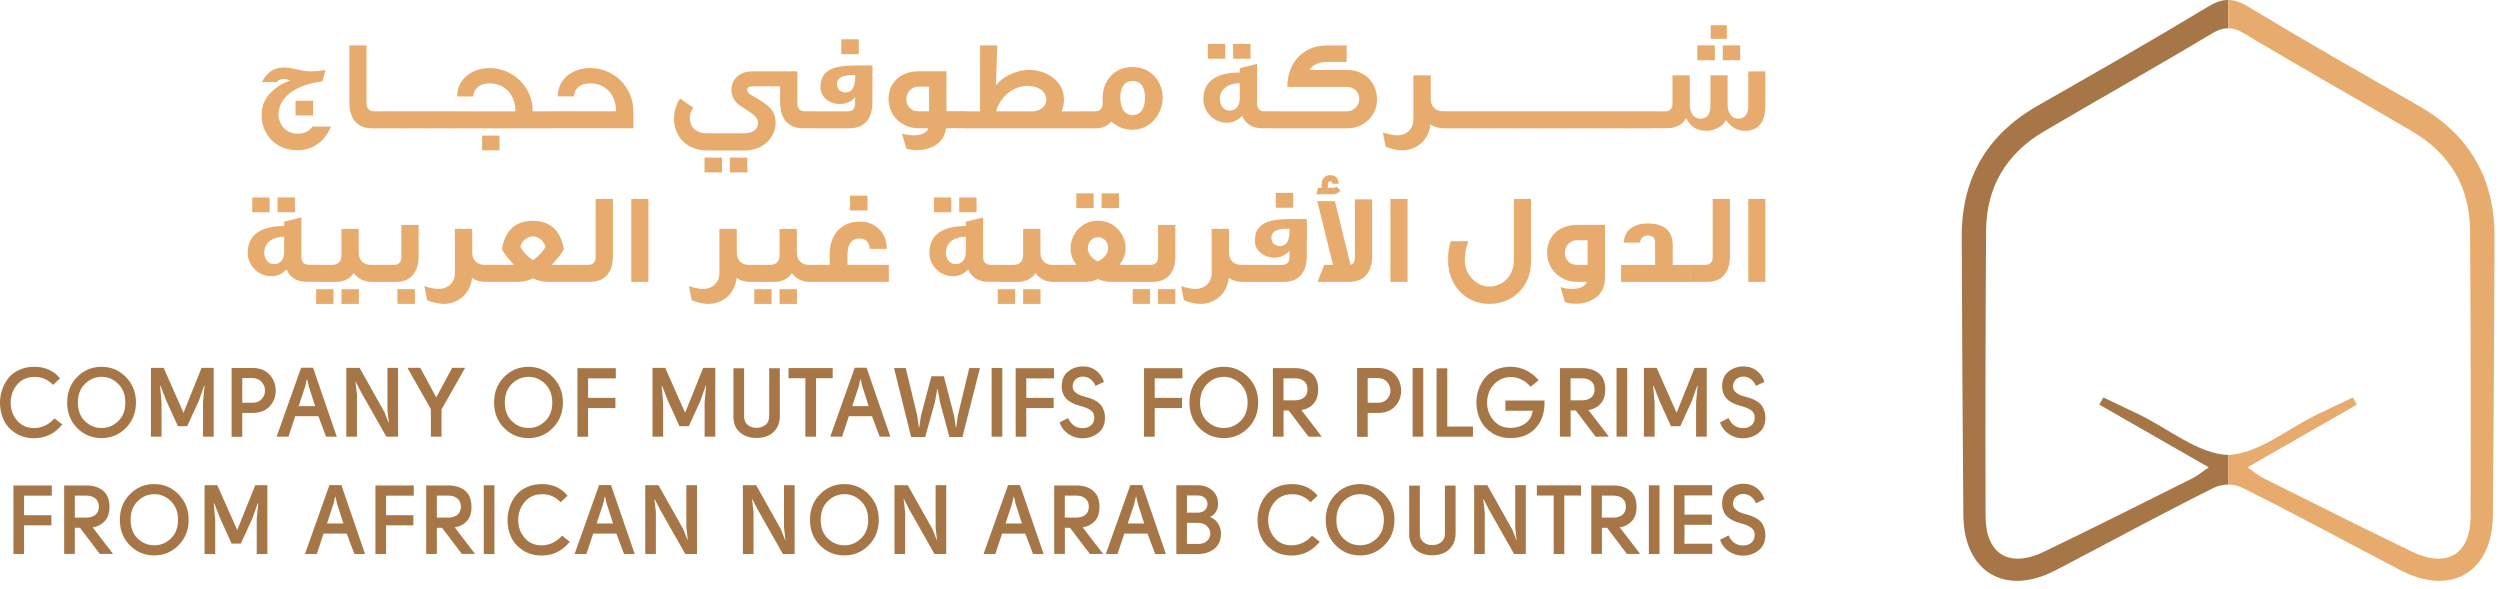 <svg width="208" height="49" viewBox="0 0 208 49" fill="none" xmlns="http://www.w3.org/2000/svg">
<path d="M24.136 6.714C23.891 6.552 23.295 6.459 23.027 6.829H21.785C22.677 5.137 24.039 5.636 25.166 5.872C25.771 5.988 26.538 5.928 27.078 5.821L26.824 6.769C26.824 6.769 23.402 7.07 23.185 9.346C23.088 10.197 23.674 11.121 24.769 11.121C25.203 11.121 25.674 10.992 26.002 10.534H27.531C27.125 11.612 26.118 12.504 24.746 12.504C22.843 12.504 21.61 11.024 21.78 9.244C21.905 7.764 23.462 6.89 24.131 6.709M24.589 9.605H26.044V8.379H24.589V9.605Z" fill="#E7AC6D"/>
<path d="M30.982 10.678C29.194 10.678 29.069 9.147 29.069 8.536V3.777H30.497V8.624C30.497 9.04 30.732 9.262 31.102 9.262H32.016V10.678H30.986H30.982Z" fill="#E7AC6D"/>
<path d="M33.855 9.262H31.919V10.678H33.855V9.262Z" fill="#E7AC6D"/>
<path d="M35.693 9.262H33.758V10.678H35.693V9.262Z" fill="#E7AC6D"/>
<path d="M37.531 9.262H35.596V10.678H37.531V9.262Z" fill="#E7AC6D"/>
<path d="M38.03 8.027C38.062 6.385 39.467 5.664 40.742 5.664C42.677 5.664 44.326 7.227 44.326 9.262H45.887V10.678H37.434V9.262H42.88C42.889 7.944 42.072 6.94 40.742 6.94C40.03 6.94 39.444 7.236 39.379 8.027H38.03ZM41.559 12.509H40.113V11.283H41.559V12.509Z" fill="#E7AC6D"/>
<path d="M46.4 8.023C46.432 6.385 47.836 5.659 49.111 5.659C51.046 5.659 52.695 7.227 52.695 9.258V10.673H45.846V9.258H51.25C51.259 7.939 50.441 6.936 49.111 6.936C48.4 6.936 47.813 7.236 47.748 8.023H46.4Z" fill="#E7AC6D"/>
<path d="M62.52 7.186C62.114 7.186 61.966 7.588 62.488 7.898C63.541 8.527 64.538 8.962 64.529 10.197C64.52 11.741 63.157 12.518 62.021 12.518H58.876C56.197 12.518 55.453 9.887 56.58 8.194L57.684 8.962C57.153 9.609 57.25 11.089 58.802 11.089H61.929C62.502 11.089 63.088 10.844 63.065 10.197C63.042 9.674 62.543 9.429 61.545 8.767C60.377 7.99 60.663 5.937 62.589 5.937H66.344V8.619C66.344 9.036 66.58 9.258 66.95 9.258H67.864V10.673H66.834C65.047 10.673 64.908 9.137 64.908 8.531V7.181H62.525L62.52 7.186ZM60.072 13.115H58.617V14.341H60.072V13.115ZM62.178 13.115H60.723V14.341H62.178V13.115Z" fill="#E7AC6D"/>
<path d="M71.144 8.087C70.816 8.481 70.377 8.652 69.827 8.652C69.093 8.652 68.234 8.129 68.261 7.195C68.326 5.289 70.261 5.447 72.589 5.447L72.58 8.536C72.58 9.142 72.441 10.678 70.654 10.678H67.804V9.262H70.538C70.912 9.262 71.144 9.04 71.144 8.624V8.092V8.087ZM69.633 7.01C69.633 7.403 69.929 7.69 70.335 7.69C71.12 7.69 71.153 6.816 71.153 6.251C70.654 6.242 69.633 6.228 69.633 7.005M71.453 4.503H69.998V3.268H71.453V4.503Z" fill="#E7AC6D"/>
<path d="M75.047 11.112C75.291 11.186 75.633 11.26 75.971 11.26C76.192 11.26 76.982 11.27 77.236 10.673H76.437C75.014 10.673 73.929 9.609 73.929 8.245C73.929 6.88 74.908 5.932 76.437 5.932H78.747V9.253H80.299V10.668H78.714C78.52 12.107 77.181 12.523 76.16 12.491C75.906 12.481 75.606 12.426 75.416 12.375L75.042 11.108L75.047 11.112ZM77.301 7.213H76.395C75.767 7.213 75.407 7.754 75.407 8.245C75.407 8.777 75.767 9.258 76.395 9.258H77.301V7.213Z" fill="#E7AC6D"/>
<path d="M88.317 9.271H89.984V10.678H80.201V9.262H81.541V3.777H82.977L82.857 7.098C83.666 6.117 84.941 5.807 85.61 5.807C86.931 5.807 88.525 6.64 88.525 8.3C88.525 8.661 88.442 8.98 88.322 9.271H88.312H88.317ZM85.947 9.262C86.52 9.262 87.051 8.846 87.051 8.323C87.051 7.44 86.146 7.186 85.703 7.153C84.086 7.038 83.074 8.388 82.885 9.262H85.947Z" fill="#E7AC6D"/>
<path d="M89.934 10.678V9.262H91.135C91.518 9.262 91.74 9.017 91.74 8.601V8.111C91.74 6.885 92.58 5.576 94.215 5.576C95.85 5.576 96.737 6.885 96.737 8.111C96.737 9.336 95.855 10.793 94.215 10.793C93.398 10.793 92.844 10.451 92.46 10.113C92.266 10.358 91.832 10.678 91.195 10.678H89.929H89.934ZM94.22 6.737C93.476 6.737 93.208 7.431 93.208 8.111C93.208 8.864 93.476 9.567 94.22 9.567C94.964 9.567 95.264 8.962 95.264 8.111C95.264 7.352 94.996 6.737 94.22 6.737Z" fill="#E7AC6D"/>
<path d="M105.065 10.678C104.045 10.678 103.569 10.178 103.343 9.632C103.121 9.887 102.664 10.252 101.948 10.206C100.936 10.155 100.128 9.258 100.119 8.319C100.086 6.635 101.375 6.039 103.149 6.029V5.669L104.585 5.317V8.619C104.585 9.036 104.821 9.258 105.19 9.258H106.095V10.673H105.065V10.678ZM101.938 4.887H100.493V3.652H101.938V4.887ZM103.149 6.922C102.414 6.922 101.523 7.232 101.49 8.222C101.481 8.582 101.68 9.193 102.289 9.202C102.756 9.211 103.149 8.874 103.149 8.189V6.922ZM104.04 4.887H102.594V3.652H104.04V4.887Z" fill="#E7AC6D"/>
<path d="M114.571 8.259C114.571 9.609 113.509 10.678 112.063 10.678H106.054V9.262H112.063C112.603 9.262 113.093 8.814 113.093 8.263C113.093 7.713 112.7 7.232 112.063 7.232H107.107C107.107 5.072 108.576 3.782 110.349 3.782H112.04V5.155H110.456C109.615 5.155 109.167 5.465 108.945 5.817H112.058C113.601 5.817 114.566 6.922 114.566 8.263" fill="#E7AC6D"/>
<path d="M116.465 12.495C115.804 12.444 115.282 12.199 115.282 12.199L115.052 11.015C115.052 11.015 115.657 11.26 116.276 11.26C116.788 11.26 117.583 10.941 117.592 9.928V6.265H119.038V8.277C119.056 8.874 119.43 9.258 120.058 9.258H120.779V10.673H120.142C119.652 10.673 119.282 10.534 119.015 10.345C118.853 11.834 117.652 12.592 116.465 12.495Z" fill="#E7AC6D"/>
<path d="M122.617 9.262H120.682V10.678H122.617V9.262Z" fill="#E7AC6D"/>
<path d="M124.461 9.262H122.525V10.678H124.461V9.262Z" fill="#E7AC6D"/>
<path d="M126.299 9.262H124.364V10.678H126.299V9.262Z" fill="#E7AC6D"/>
<path d="M128.137 9.262H126.202V10.678H128.137V9.262Z" fill="#E7AC6D"/>
<path d="M129.976 9.262H128.04V10.678H129.976V9.262Z" fill="#E7AC6D"/>
<path d="M131.819 9.262H129.883V10.678H131.819V9.262Z" fill="#E7AC6D"/>
<path d="M133.657 9.262H131.721V10.678H133.657V9.262Z" fill="#E7AC6D"/>
<path d="M135.495 9.262H133.56V10.678H135.495V9.262Z" fill="#E7AC6D"/>
<path d="M137.334 9.262H135.398V10.678H137.334V9.262Z" fill="#E7AC6D"/>
<path d="M137.283 10.678V9.262H138.539C138.922 9.262 139.153 9.04 139.153 8.624V6.27H140.59V8.772C140.613 9.475 141.006 9.877 141.449 9.877C142.151 9.877 142.299 9.345 142.308 8.832V6.265H143.735V8.767C143.759 9.47 144.151 9.873 144.595 9.873C145.297 9.873 145.444 9.341 145.458 8.827V5.941H146.881V8.827C146.881 9.882 146.488 10.881 145.214 10.881C144.488 10.881 144.045 10.594 143.597 9.975C143.394 10.497 142.608 10.881 142.063 10.881C141.343 10.881 140.733 10.71 140.29 9.826C140.036 10.284 139.555 10.668 138.664 10.668H137.283V10.678ZM142.673 5.012H141.218V3.777H142.673V5.012ZM143.671 3.236H142.331V2.098H143.671V3.236ZM144.779 5.012H143.334V3.777H144.779V5.012Z" fill="#E7AC6D"/>
<path d="M25.559 23.452C24.538 23.452 24.058 22.953 23.836 22.407C23.614 22.661 23.157 23.026 22.441 22.98C21.43 22.925 20.621 22.032 20.612 21.093C20.58 19.41 21.868 18.813 23.642 18.804V18.443L25.078 18.091V21.394C25.078 21.81 25.314 22.032 25.684 22.032H26.589V23.447H25.559V23.452ZM22.432 17.661H20.986V16.427H22.432V17.661ZM23.642 19.696C22.908 19.696 22.016 20.006 21.984 20.996C21.974 21.357 22.173 21.967 22.783 21.977C23.249 21.986 23.642 21.648 23.642 20.964V19.696ZM24.538 17.661H23.092V16.427H24.538V17.661Z" fill="#E7AC6D"/>
<path d="M26.302 24.062H27.748V25.288H26.302V24.062ZM27.961 23.457C28.621 23.457 29.171 23.156 29.43 22.712C29.707 23.096 30.173 23.457 30.949 23.457H31.577V22.041H30.866C30.229 22.041 29.845 21.639 29.845 21.01V19.049H28.409V21.19C28.409 21.796 28.108 22.041 27.559 22.041H26.506V23.457H27.961ZM28.409 24.062H29.855V25.288H28.409V24.062Z" fill="#E7AC6D"/>
<path d="M31.522 23.452V22.037H32.778C33.162 22.037 33.393 21.815 33.393 21.398V18.716H34.829V21.315C34.829 21.921 34.691 23.457 32.903 23.457H31.522V23.452ZM34.52 25.284H33.065V24.058H34.52V25.284Z" fill="#E7AC6D"/>
<path d="M36.723 25.274C36.062 25.223 35.541 24.978 35.541 24.978L35.305 23.794C35.305 23.794 35.91 24.039 36.529 24.039C37.037 24.039 37.836 23.72 37.845 22.707V19.044H39.291V21.056C39.314 21.653 39.684 22.037 40.312 22.037H41.037V23.452H40.4C39.91 23.452 39.536 23.313 39.273 23.124C39.111 24.613 37.91 25.371 36.718 25.274" fill="#E7AC6D"/>
<path d="M44.349 18.374C45.222 18.383 46.552 18.651 46.922 20.746C46.677 21.181 46.326 21.565 45.901 22.037H47.73V23.452H45.541C45.106 23.452 44.723 23.336 44.349 23.165C43.965 23.336 43.573 23.452 43.139 23.452H40.949V22.037H42.769C42.335 21.57 41.993 21.186 41.758 20.737C42.118 18.637 43.448 18.383 44.33 18.374H44.353H44.349ZM43.286 20.524C43.425 20.802 43.776 21.26 44.34 21.653C44.903 21.246 45.254 20.802 45.393 20.524C45.148 19.789 44.511 19.664 44.34 19.664C44.169 19.664 43.522 19.77 43.286 20.524Z" fill="#E7AC6D"/>
<path d="M47.688 23.452V22.037H48.945C49.328 22.037 49.559 21.815 49.559 21.398V16.551H50.996V21.311C50.996 21.916 50.857 23.452 49.07 23.452H47.688Z" fill="#E7AC6D"/>
<path d="M53.947 16.551H52.524V23.452H53.947V16.551Z" fill="#E7AC6D"/>
<path d="M58.732 25.274C58.072 25.223 57.55 24.978 57.55 24.978L57.314 23.794C57.314 23.794 57.919 24.039 58.538 24.039C59.046 24.039 59.845 23.72 59.855 22.707V19.044H61.3V21.056C61.324 21.653 61.693 22.037 62.321 22.037H63.046V23.452H62.409C61.919 23.452 61.545 23.313 61.282 23.124C61.12 24.613 59.919 25.371 58.728 25.274" fill="#E7AC6D"/>
<path d="M62.756 24.062H64.201V25.288H62.756V24.062ZM64.414 23.457C65.074 23.457 65.624 23.156 65.883 22.712C66.16 23.096 66.626 23.457 67.402 23.457H68.031V22.041H67.319C66.682 22.041 66.298 21.639 66.298 21.01V19.049H64.862V21.19C64.862 21.796 64.566 22.041 64.012 22.041H62.959V23.457H64.414ZM64.862 24.062H66.308V25.288H64.862V24.062Z" fill="#E7AC6D"/>
<path d="M70.506 22.037H73.952V23.452H67.975V22.037H69.028V21.13C69.028 19.78 69.781 18.438 71.536 18.438C72.779 18.438 73.781 19.28 73.781 20.705H72.358C72.317 20.066 71.998 19.844 71.467 19.844C70.871 19.844 70.511 20.325 70.511 21.121V22.037H70.506ZM72.178 17.513H70.723V16.279H72.178V17.513Z" fill="#E7AC6D"/>
<path d="M82.275 23.452C81.255 23.452 80.774 22.953 80.552 22.407C80.331 22.661 79.874 23.026 79.158 22.98C78.146 22.925 77.338 22.032 77.329 21.093C77.296 19.41 78.585 18.813 80.359 18.804V18.443L81.795 18.091V21.394C81.795 21.81 82.031 22.032 82.4 22.032H83.305V23.447H82.275V23.452ZM79.148 17.661H77.703V16.427H79.148V17.661ZM80.359 19.696C79.624 19.696 78.733 20.006 78.7 20.996C78.691 21.357 78.89 21.967 79.499 21.977C79.966 21.986 80.359 21.648 80.359 20.964V19.696ZM81.25 17.661H79.804V16.427H81.25V17.661Z" fill="#E7AC6D"/>
<path d="M83.019 24.062H84.465V25.288H83.019V24.062ZM84.677 23.457C85.338 23.457 85.887 23.156 86.146 22.712C86.423 23.096 86.89 23.457 87.666 23.457H88.294V22.041H87.583C86.945 22.041 86.562 21.639 86.562 21.01V19.049H85.125V21.19C85.125 21.796 84.825 22.041 84.275 22.041H83.222V23.457H84.677ZM85.125 24.062H86.571V25.288H85.125V24.062Z" fill="#E7AC6D"/>
<path d="M93.652 20.663C93.643 21.269 93.407 21.644 93.144 22.037H94.525V23.452H92.418C92.077 23.452 91.707 23.387 91.356 23.216C91.07 23.387 90.603 23.452 90.326 23.452H88.197V22.037H89.559C89.282 21.644 89.07 21.269 89.07 20.663C89.07 19.511 89.952 18.364 91.356 18.364C92.76 18.364 93.652 19.516 93.652 20.663ZM90.991 17.31H89.546V16.084H90.991V17.31ZM91.352 21.75C91.352 21.75 92.169 21.389 92.201 20.663C92.201 20.256 91.947 19.738 91.352 19.738C90.756 19.738 90.502 20.261 90.502 20.663C90.525 21.408 91.352 21.75 91.352 21.75ZM93.097 17.31H91.652V16.084H93.097V17.31Z" fill="#E7AC6D"/>
<path d="M95.684 25.284H94.239V24.058H95.684V25.284ZM94.483 23.452V22.037H95.74C96.123 22.037 96.354 21.815 96.354 21.398V18.716H97.79V21.315C97.79 21.921 97.652 23.457 95.864 23.457H94.483V23.452ZM97.79 25.284H96.345V24.058H97.79V25.284Z" fill="#E7AC6D"/>
<path d="M99.684 25.274C99.024 25.223 98.502 24.978 98.502 24.978L98.271 23.794C98.271 23.794 98.876 24.039 99.495 24.039C100.008 24.039 100.802 23.72 100.811 22.707V19.044H102.257V21.056C102.276 21.653 102.65 22.037 103.278 22.037H103.999V23.452H103.361C102.872 23.452 102.502 23.313 102.234 23.124C102.072 24.613 100.871 25.371 99.684 25.274Z" fill="#E7AC6D"/>
<path d="M107.287 20.867C106.959 21.26 106.52 21.431 105.971 21.431C105.236 21.431 104.372 20.908 104.405 19.974C104.469 18.068 106.405 18.226 108.733 18.226L108.724 21.315C108.724 21.921 108.585 23.457 106.797 23.457H103.948V22.041H106.682C107.056 22.041 107.287 21.819 107.287 21.403V20.871V20.867ZM105.777 19.789C105.777 20.182 106.072 20.469 106.479 20.469C107.264 20.469 107.296 19.595 107.296 19.03C106.797 19.021 105.777 19.007 105.777 19.784M107.597 17.282H106.142V16.047H107.597V17.282Z" fill="#E7AC6D"/>
<path d="M109.509 16.158L109.67 15.626H109.957V15.381C109.957 14.965 110.16 14.572 110.668 14.572C111.102 14.572 111.338 14.794 111.379 15.284H110.848C110.848 15.145 110.742 15.095 110.668 15.095C110.511 15.095 110.479 15.219 110.479 15.381V15.626H110.945C110.945 15.626 111.116 15.636 111.158 15.502L111.509 15.821C111.403 16.075 111.102 16.163 110.913 16.163H109.509V16.158ZM110.904 22.037H110.179L109.615 23.452H112.234C114.022 23.452 114.16 21.916 114.16 21.311V16.584H112.724V21.463C112.724 21.759 112.585 21.986 112.363 22.037L111.065 16.736H109.597L110.904 22.037Z" fill="#E7AC6D"/>
<path d="M117.107 16.551H115.684V23.452H117.107V16.551Z" fill="#E7AC6D"/>
<path d="M125.957 16.551H127.38V21.718C127.38 23.891 125.851 25.284 123.892 25.284C121.934 25.284 120.479 23.716 120.479 21.694C120.479 20.991 120.521 20.631 120.701 20.066H122.188C122.188 20.066 121.869 20.714 121.869 21.694C121.869 22.846 122.858 23.845 123.892 23.845C124.987 23.845 125.957 22.98 125.957 21.662V16.551Z" fill="#E7AC6D"/>
<path d="M129.837 23.891C130.082 23.965 130.424 24.039 130.761 24.039H130.784C131.038 24.039 131.782 24.03 132.026 23.452H131.227C129.805 23.452 128.719 22.388 128.719 21.024C128.719 19.659 129.698 18.711 131.227 18.711H133.537V23.077C133.537 24.752 132.165 25.27 131.08 25.27C130.793 25.27 130.433 25.214 130.207 25.154L129.832 23.887L129.837 23.891ZM132.091 19.992H131.186C130.558 19.992 130.197 20.534 130.197 21.024C130.197 21.556 130.558 22.037 131.186 22.037H132.091V19.992Z" fill="#E7AC6D"/>
<path d="M137.708 20.09C137.708 20.09 137.708 19.59 137.089 19.59C136.844 19.59 136.502 19.715 136.451 20.187H135.098C135.153 18.813 136.451 18.591 137.066 18.591C138.428 18.591 139.172 19.165 139.172 20.446V22.041H140.659V23.457H134.876V22.041H137.703V20.094L137.708 20.09Z" fill="#E7AC6D"/>
<path d="M140.622 23.452V22.037H141.879C142.262 22.037 142.498 21.815 142.498 21.398V16.551H143.934V21.311C143.934 21.916 143.796 23.452 142.008 23.452H140.627H140.622Z" fill="#E7AC6D"/>
<path d="M146.881 16.551H145.458V23.452H146.881V16.551Z" fill="#E7AC6D"/>
<path d="M4.998 31.48L4.411 32.025C3.972 31.563 3.455 31.345 2.85 31.359C2.24 31.369 1.755 31.59 1.409 32.021C1.058 32.451 0.887 32.946 0.887 33.51C0.887 34.074 1.062 34.555 1.413 34.981C1.764 35.401 2.245 35.614 2.85 35.614C3.155 35.614 3.455 35.545 3.76 35.401C4.065 35.258 4.319 35.064 4.531 34.809L5.183 35.314C4.554 36.077 3.778 36.461 2.85 36.461C2.245 36.461 1.718 36.317 1.275 36.026C0.831 35.734 0.508 35.374 0.305 34.934C0.102 34.495 0 34.023 0 33.514C0 33.14 0.06 32.775 0.18 32.418C0.3 32.062 0.476 31.743 0.697 31.456C0.924 31.17 1.224 30.943 1.603 30.772C1.977 30.601 2.393 30.517 2.85 30.517C3.755 30.517 4.471 30.841 4.993 31.484" fill="#A77646"/>
<path d="M8.448 30.518C9.242 30.518 9.917 30.804 10.476 31.373C11.035 31.947 11.312 32.65 11.312 33.487C11.312 34.324 11.035 35.041 10.476 35.605C9.917 36.169 9.242 36.452 8.448 36.452C7.654 36.452 6.975 36.169 6.42 35.614C5.866 35.055 5.589 34.347 5.589 33.487C5.589 32.627 5.866 31.928 6.42 31.364C6.975 30.8 7.649 30.518 8.448 30.518ZM6.48 33.492C6.48 34.144 6.674 34.662 7.067 35.041C7.46 35.42 7.917 35.61 8.453 35.61C8.988 35.61 9.441 35.42 9.834 35.041C10.231 34.662 10.43 34.144 10.43 33.492C10.43 32.839 10.231 32.326 9.829 31.933C9.432 31.54 8.97 31.35 8.443 31.355C7.917 31.359 7.46 31.554 7.067 31.942C6.674 32.326 6.48 32.844 6.48 33.492Z" fill="#A77646"/>
<path d="M15.27 34.343L16.772 30.605H17.779V36.331H16.892V33.464L17.016 32.113L16.975 32.104L16.555 33.325L15.571 35.462H14.804L13.829 33.32L13.354 32.104L13.317 32.113L13.441 33.464V36.331H12.554V30.605H13.612L15.27 34.343Z" fill="#A77646"/>
<path d="M20.157 34.356V36.341H19.27V30.615H21.007C21.617 30.615 22.093 30.8 22.43 31.174C22.767 31.549 22.938 31.988 22.938 32.502C22.938 33.015 22.767 33.45 22.43 33.811C22.088 34.176 21.617 34.356 21.007 34.356H20.162H20.157ZM21.007 33.51C21.335 33.51 21.589 33.408 21.774 33.2C21.959 32.997 22.051 32.761 22.051 32.502C22.051 32.243 21.959 31.998 21.769 31.78C21.58 31.567 21.326 31.456 21.007 31.456H20.157V33.505H21.007V33.51Z" fill="#A77646"/>
<path d="M23.016 36.331L25.053 30.596H26.046L28.019 36.331H27.132L26.49 34.629H24.564L24 36.331H23.016ZM24.846 33.788H26.217L25.691 32.16L25.561 31.572H25.52L25.39 32.16L24.85 33.788H24.846Z" fill="#A77646"/>
<path d="M29.917 30.605L31.996 34.31L32.328 35.17L32.351 35.161L32.236 34.107V30.605H33.118V36.331H32.144L30.042 32.627L29.599 31.771L29.575 31.78L29.7 32.835V36.331H28.813V30.605H29.917Z" fill="#A77646"/>
<path d="M38.702 30.601L36.735 34.06V36.331H35.848V34.042L33.899 30.601H34.966L36.296 33.066L37.622 30.601H38.702Z" fill="#A77646"/>
<path d="M43.968 30.518C44.763 30.518 45.437 30.804 45.996 31.373C46.555 31.947 46.832 32.65 46.832 33.487C46.832 34.324 46.555 35.041 45.996 35.605C45.437 36.169 44.763 36.452 43.968 36.452C43.174 36.452 42.495 36.169 41.94 35.614C41.386 35.055 41.109 34.347 41.109 33.487C41.109 32.627 41.386 31.928 41.94 31.364C42.495 30.8 43.169 30.518 43.968 30.518ZM42 33.492C42 34.144 42.194 34.662 42.587 35.041C42.98 35.42 43.437 35.61 43.973 35.61C44.508 35.61 44.961 35.42 45.354 35.041C45.751 34.662 45.95 34.144 45.95 33.492C45.95 32.839 45.751 32.326 45.349 31.933C44.952 31.54 44.49 31.35 43.963 31.355C43.437 31.359 42.98 31.554 42.587 31.942C42.194 32.326 42 32.844 42 33.492Z" fill="#A77646"/>
<path d="M51.234 30.633V31.48H48.929V33.103H51.201V33.949H48.929V36.336H48.042V30.633H51.234Z" fill="#A77646"/>
<path d="M57.003 34.343L58.504 30.605H59.511V36.331H58.624V33.464L58.749 32.113L58.707 32.104L58.287 33.325L57.308 35.462H56.536L55.562 33.32L55.086 32.104L55.049 32.113L55.174 33.464V36.331H54.287V30.605H55.345L57.003 34.343Z" fill="#A77646"/>
<path d="M61.021 30.642H61.908V34.629C61.908 34.948 62.01 35.189 62.208 35.351C62.407 35.513 62.652 35.596 62.943 35.596C63.234 35.596 63.478 35.513 63.686 35.351C63.894 35.189 63.996 34.948 63.996 34.629V30.642H64.883V34.629C64.883 35.036 64.786 35.379 64.592 35.661C64.398 35.943 64.162 36.142 63.876 36.262C63.594 36.382 63.28 36.442 62.943 36.442C62.407 36.442 61.954 36.29 61.58 35.989C61.206 35.684 61.021 35.231 61.021 34.629V30.642Z" fill="#A77646"/>
<path d="M65.608 30.624H69.28V31.47H67.894V36.331H67.008V31.47H65.608V30.624Z" fill="#A77646"/>
<path d="M69.077 36.331L71.114 30.596H72.102L74.079 36.331H73.192L72.55 34.629H70.624L70.061 36.331H69.077ZM70.906 33.788H72.273L71.747 32.16L71.617 31.572H71.576L71.446 32.16L70.906 33.788Z" fill="#A77646"/>
<path d="M77.982 32.363L77.779 33.478L76.975 36.359H75.807L74.384 30.624H75.359L76.315 34.578L76.444 35.554H76.476L76.629 34.578L77.493 31.308L78.527 31.304L79.377 34.574L79.53 35.554H79.562L79.691 34.578L80.643 30.624H81.53L80.075 36.359H78.989L78.213 33.482L78.014 32.363H77.982Z" fill="#A77646"/>
<path d="M83.391 30.615H82.504V36.331H83.391V30.615Z" fill="#A77646"/>
<path d="M87.696 30.633V31.48H85.387V33.103H87.664V33.949H85.387V36.336H84.504V30.633H87.696Z" fill="#A77646"/>
<path d="M89.243 32.127C89.234 32.294 89.285 32.442 89.4 32.566C89.516 32.691 89.641 32.779 89.765 32.839C89.89 32.895 90.043 32.946 90.213 32.992C90.421 33.048 90.597 33.098 90.74 33.149C90.888 33.2 91.04 33.279 91.211 33.376C91.377 33.478 91.511 33.589 91.608 33.718C91.71 33.848 91.788 34.005 91.853 34.204C91.918 34.398 91.941 34.62 91.932 34.87C91.904 35.379 91.71 35.772 91.34 36.049C90.971 36.327 90.541 36.465 90.047 36.465C89.645 36.465 89.271 36.355 88.92 36.128C88.569 35.901 88.315 35.578 88.158 35.147L88.865 34.782C89.123 35.342 89.525 35.619 90.066 35.619C90.347 35.624 90.578 35.554 90.754 35.402C90.934 35.254 91.026 35.059 91.04 34.819C91.049 34.657 91.026 34.514 90.966 34.393C90.906 34.273 90.814 34.171 90.689 34.097C90.564 34.019 90.449 33.963 90.347 33.922C90.246 33.88 90.116 33.843 89.969 33.801C89.793 33.751 89.641 33.704 89.511 33.658C89.377 33.612 89.234 33.542 89.073 33.45C88.911 33.357 88.781 33.256 88.68 33.14C88.578 33.024 88.49 32.876 88.426 32.696C88.357 32.516 88.329 32.312 88.334 32.095C88.343 31.572 88.528 31.174 88.883 30.897C89.239 30.619 89.654 30.485 90.13 30.485C90.523 30.485 90.869 30.596 91.179 30.818C91.488 31.04 91.715 31.359 91.853 31.771L91.146 32.104C91.045 31.854 90.897 31.665 90.708 31.53C90.518 31.396 90.32 31.332 90.116 31.332C89.89 31.327 89.692 31.392 89.521 31.53C89.35 31.669 89.257 31.868 89.239 32.127" fill="#A77646"/>
<path d="M98.375 30.633V31.48H96.07V33.103H98.343V33.949H96.07V36.336H95.183V30.633H98.375Z" fill="#A77646"/>
<path d="M101.816 30.518C102.611 30.518 103.285 30.804 103.844 31.373C104.403 31.947 104.68 32.65 104.68 33.487C104.68 34.324 104.403 35.041 103.844 35.605C103.285 36.169 102.611 36.452 101.816 36.452C101.022 36.452 100.343 36.169 99.788 35.614C99.234 35.055 98.962 34.347 98.962 33.487C98.962 32.627 99.239 31.928 99.788 31.364C100.343 30.8 101.017 30.518 101.816 30.518ZM99.844 33.492C99.844 34.144 100.038 34.662 100.431 35.041C100.823 35.42 101.285 35.61 101.816 35.61C102.347 35.61 102.805 35.42 103.202 35.041C103.599 34.662 103.798 34.144 103.798 33.492C103.798 32.839 103.599 32.326 103.197 31.933C102.8 31.54 102.338 31.35 101.812 31.355C101.285 31.359 100.828 31.554 100.435 31.942C100.047 32.326 99.849 32.844 99.849 33.492" fill="#A77646"/>
<path d="M108.274 34.116L109.973 36.331H108.869L107.22 34.153H106.791V36.331H105.904V30.629H107.729C108.311 30.629 108.777 30.772 109.133 31.063C109.488 31.35 109.669 31.799 109.673 32.405C109.673 32.9 109.553 33.293 109.29 33.584C109.031 33.871 108.689 34.051 108.274 34.116ZM106.786 33.307H107.733C108.061 33.307 108.315 33.228 108.505 33.066C108.694 32.904 108.786 32.682 108.786 32.395C108.786 32.109 108.689 31.877 108.5 31.715C108.311 31.554 108.056 31.475 107.733 31.475H106.786V33.307Z" fill="#A77646"/>
<path d="M113.793 34.356V36.341H112.911V30.615H114.648C115.257 30.615 115.733 30.8 116.07 31.174C116.407 31.549 116.574 31.988 116.574 32.502C116.574 33.015 116.403 33.45 116.066 33.811C115.728 34.176 115.253 34.356 114.643 34.356H113.798H113.793ZM114.643 33.51C114.971 33.51 115.225 33.408 115.41 33.2C115.595 32.997 115.687 32.761 115.687 32.502C115.687 32.243 115.595 31.998 115.405 31.78C115.216 31.567 114.962 31.456 114.643 31.456H113.793V33.505H114.643V33.51Z" fill="#A77646"/>
<path d="M118.417 30.615H117.53V36.331H118.417V30.615Z" fill="#A77646"/>
<path d="M122.551 35.49V36.331H119.525V30.642H120.412V35.49H122.551Z" fill="#A77646"/>
<path d="M125.701 30.518C126.144 30.518 126.569 30.615 126.971 30.814C127.373 31.012 127.724 31.285 128.015 31.632L127.35 32.178C127.133 31.924 126.879 31.725 126.588 31.581C126.297 31.438 126.001 31.369 125.701 31.369C125.294 31.369 124.939 31.475 124.629 31.692C124.32 31.91 124.094 32.178 123.946 32.492C123.798 32.812 123.724 33.145 123.724 33.496C123.724 34.056 123.904 34.541 124.255 34.967C124.611 35.392 125.091 35.601 125.696 35.601C126.144 35.601 126.546 35.48 126.893 35.24C127.244 34.999 127.452 34.643 127.521 34.171H125.248V33.325H128.505C128.532 34.287 128.288 35.045 127.775 35.605C127.262 36.165 126.569 36.447 125.696 36.447C125.091 36.447 124.565 36.304 124.121 36.012C123.678 35.721 123.354 35.355 123.151 34.916C122.948 34.477 122.842 34.005 122.837 33.492C122.837 33.117 122.897 32.756 123.017 32.405C123.137 32.053 123.313 31.739 123.539 31.452C123.766 31.165 124.07 30.939 124.445 30.767C124.819 30.596 125.234 30.513 125.692 30.513" fill="#A77646"/>
<path d="M132.158 34.116L133.858 36.331H132.754L131.105 34.153H130.676V36.331H129.789V30.629H131.613C132.195 30.629 132.662 30.772 133.017 31.063C133.373 31.35 133.553 31.799 133.558 32.405C133.558 32.9 133.438 33.293 133.175 33.584C132.916 33.871 132.574 34.051 132.158 34.116ZM130.671 33.307H131.618C131.946 33.307 132.2 33.228 132.389 33.066C132.579 32.904 132.671 32.682 132.671 32.395C132.671 32.109 132.574 31.877 132.385 31.715C132.195 31.554 131.941 31.475 131.618 31.475H130.671V33.307Z" fill="#A77646"/>
<path d="M135.382 30.615H134.496V36.331H135.382V30.615Z" fill="#A77646"/>
<path d="M139.493 34.343L140.994 30.605H142.001V36.331H141.115V33.464L141.239 32.113L141.202 32.104L140.777 33.325L139.798 35.462H139.027L138.052 33.32L137.581 32.104L137.539 32.113L137.664 33.464V36.331H136.777V30.605H137.835L139.493 34.343Z" fill="#A77646"/>
<path d="M144.191 32.127C144.181 32.294 144.232 32.442 144.348 32.566C144.463 32.691 144.588 32.779 144.713 32.839C144.837 32.895 144.99 32.946 145.161 32.992C145.369 33.048 145.544 33.098 145.687 33.149C145.835 33.2 145.992 33.279 146.158 33.376C146.325 33.478 146.459 33.589 146.556 33.718C146.657 33.848 146.736 34.005 146.8 34.204C146.865 34.398 146.888 34.62 146.879 34.87C146.851 35.379 146.657 35.772 146.288 36.049C145.918 36.327 145.489 36.465 144.994 36.465C144.593 36.465 144.218 36.355 143.867 36.128C143.516 35.901 143.262 35.578 143.105 35.147L143.812 34.782C144.071 35.342 144.472 35.619 145.013 35.619C145.295 35.624 145.526 35.554 145.701 35.402C145.881 35.254 145.974 35.059 145.987 34.819C145.997 34.657 145.974 34.514 145.914 34.393C145.854 34.273 145.761 34.171 145.636 34.097C145.512 34.019 145.396 33.963 145.295 33.922C145.193 33.88 145.064 33.843 144.916 33.801C144.74 33.751 144.588 33.704 144.459 33.658C144.325 33.612 144.181 33.542 144.02 33.45C143.858 33.357 143.729 33.256 143.627 33.14C143.526 33.024 143.438 32.876 143.373 32.696C143.304 32.516 143.276 32.312 143.281 32.095C143.29 31.572 143.475 31.174 143.83 30.897C144.186 30.619 144.602 30.485 145.078 30.485C145.466 30.485 145.817 30.596 146.126 30.818C146.436 31.04 146.662 31.359 146.8 31.771L146.094 32.104C145.992 31.854 145.844 31.665 145.655 31.53C145.466 31.396 145.267 31.332 145.064 31.332C144.837 31.327 144.639 31.392 144.468 31.53C144.297 31.669 144.205 31.868 144.186 32.127" fill="#A77646"/>
<path d="M4.309 40.392V41.239H2V42.867H4.277V43.708H2V46.095H1.118V40.392H4.309Z" fill="#A77646"/>
<path d="M7.709 43.875L9.409 46.09H8.305L6.656 43.912H6.226V46.09H5.34V40.388H7.164C7.746 40.388 8.213 40.531 8.568 40.822C8.924 41.114 9.104 41.558 9.109 42.164C9.113 42.658 8.989 43.052 8.73 43.343C8.471 43.63 8.134 43.81 7.714 43.875M6.226 43.066H7.173C7.501 43.066 7.755 42.987 7.945 42.825C8.134 42.663 8.226 42.441 8.226 42.154C8.226 41.868 8.129 41.636 7.94 41.474C7.751 41.313 7.497 41.234 7.173 41.234H6.226V43.066Z" fill="#A77646"/>
<path d="M12.832 40.276C13.626 40.276 14.3 40.563 14.859 41.132C15.418 41.706 15.695 42.409 15.695 43.246C15.695 44.083 15.418 44.8 14.859 45.364C14.3 45.928 13.626 46.211 12.832 46.211C12.037 46.211 11.358 45.928 10.804 45.373C10.25 44.814 9.972 44.106 9.972 43.246C9.972 42.386 10.25 41.687 10.804 41.123C11.358 40.559 12.033 40.276 12.832 40.276ZM10.864 43.25C10.864 43.903 11.058 44.421 11.45 44.8C11.843 45.179 12.3 45.369 12.836 45.369C13.372 45.369 13.825 45.179 14.217 44.8C14.614 44.421 14.813 43.903 14.813 43.25C14.813 42.598 14.614 42.085 14.213 41.692C13.815 41.299 13.354 41.109 12.827 41.114C12.3 41.118 11.843 41.312 11.45 41.701C11.058 42.085 10.864 42.603 10.864 43.25Z" fill="#A77646"/>
<path d="M19.737 44.102L21.238 40.369H22.245V46.095H21.358V43.223L21.483 41.872L21.441 41.863L21.021 43.084L20.037 45.225H19.27L18.296 43.084L17.82 41.863L17.783 41.872L17.908 43.223V46.095H17.021V40.369H18.079L19.737 44.102Z" fill="#A77646"/>
<path d="M25.372 46.095L27.409 40.36H28.402L30.374 46.095H29.488L28.846 44.393H26.919L26.356 46.095H25.372ZM27.201 43.551H28.573L28.047 41.923L27.917 41.336H27.876L27.746 41.923L27.206 43.551H27.201Z" fill="#A77646"/>
<path d="M34.425 40.392V41.239H32.12V42.867H34.393V43.708H32.12V46.095H31.234V40.392H34.425Z" fill="#A77646"/>
<path d="M37.83 43.875L39.529 46.09H38.425L36.776 43.912H36.347V46.09H35.46V40.388H37.285C37.867 40.388 38.333 40.531 38.689 40.822C39.044 41.114 39.224 41.558 39.229 42.164C39.234 42.658 39.109 43.052 38.85 43.343C38.592 43.63 38.254 43.81 37.834 43.875M36.347 43.066H37.294C37.622 43.066 37.876 42.987 38.065 42.825C38.254 42.663 38.347 42.441 38.347 42.154C38.347 41.868 38.25 41.636 38.06 41.474C37.871 41.313 37.617 41.234 37.294 41.234H36.347V43.066Z" fill="#A77646"/>
<path d="M41.137 40.378H40.25V46.095H41.137V40.378Z" fill="#A77646"/>
<path d="M47.229 41.239L46.642 41.784C46.203 41.322 45.686 41.104 45.081 41.118C44.467 41.127 43.986 41.349 43.64 41.78C43.289 42.21 43.113 42.705 43.113 43.269C43.113 43.833 43.289 44.314 43.64 44.74C43.991 45.161 44.471 45.373 45.077 45.373C45.381 45.373 45.682 45.304 45.986 45.161C46.291 45.017 46.545 44.823 46.758 44.569L47.409 45.073C46.781 45.836 46.005 46.22 45.077 46.22C44.471 46.22 43.945 46.076 43.501 45.785C43.058 45.494 42.735 45.133 42.531 44.694C42.328 44.254 42.227 43.782 42.227 43.274C42.227 42.899 42.287 42.534 42.407 42.177C42.527 41.821 42.702 41.502 42.924 41.215C43.15 40.929 43.451 40.702 43.829 40.531C44.203 40.36 44.619 40.276 45.077 40.276C45.982 40.276 46.698 40.6 47.22 41.243" fill="#A77646"/>
<path d="M47.806 46.095L49.843 40.36H50.836L52.809 46.095H51.922L51.28 44.393H49.354L48.79 46.095H47.806ZM49.636 43.551H51.007L50.481 41.923L50.352 41.336H50.31L50.181 41.923L49.64 43.551H49.636Z" fill="#A77646"/>
<path d="M54.786 40.369L56.869 44.069L57.197 44.929L57.22 44.92L57.104 43.866V40.369H57.991V46.095H57.017L54.91 42.386L54.471 41.53L54.448 41.539L54.569 42.598V46.095H53.686V40.369H54.786Z" fill="#A77646"/>
<path d="M62.911 40.369L64.989 44.069L65.322 44.929L65.345 44.92L65.229 43.866V40.369H66.112V46.095H65.137L63.035 42.386L62.592 41.53L62.569 41.539L62.694 42.598V46.095H61.807V40.369H62.911Z" fill="#A77646"/>
<path d="M70.25 40.276C71.044 40.276 71.719 40.563 72.278 41.132C72.837 41.706 73.114 42.409 73.114 43.246C73.114 44.083 72.837 44.8 72.278 45.364C71.724 45.928 71.044 46.211 70.25 46.211C69.456 46.211 68.777 45.928 68.222 45.373C67.668 44.814 67.391 44.106 67.391 43.246C67.391 42.386 67.668 41.687 68.222 41.123C68.777 40.559 69.451 40.276 70.25 40.276ZM68.282 43.25C68.282 43.903 68.476 44.421 68.869 44.8C69.262 45.179 69.719 45.369 70.255 45.369C70.79 45.369 71.243 45.179 71.636 44.8C72.033 44.421 72.232 43.903 72.232 43.25C72.232 42.598 72.033 42.085 71.636 41.692C71.234 41.299 70.772 41.109 70.245 41.114C69.719 41.118 69.262 41.312 68.869 41.701C68.476 42.085 68.282 42.603 68.282 43.25Z" fill="#A77646"/>
<path d="M75.525 40.369L77.603 44.069L77.936 44.929L77.959 44.92L77.844 43.866V40.369H78.726V46.095H77.751L75.65 42.386L75.206 41.53L75.183 41.539L75.308 42.598V46.095H74.421V40.369H75.525Z" fill="#A77646"/>
<path d="M81.83 46.095L83.871 40.36H84.86L86.832 46.095H85.95L85.303 44.393H83.377L82.809 46.095H81.825H81.83ZM83.659 43.551H85.026L84.5 41.923L84.37 41.336H84.329L84.199 41.923L83.659 43.551Z" fill="#A77646"/>
<path d="M90.079 43.875L91.779 46.09H90.675L89.026 43.912H88.597V46.09H87.71V40.388H89.534C90.117 40.388 90.583 40.531 90.939 40.822C91.294 41.109 91.474 41.558 91.479 42.164C91.479 42.658 91.359 43.052 91.096 43.343C90.837 43.63 90.495 43.81 90.079 43.875ZM88.592 43.066H89.539C89.867 43.066 90.121 42.987 90.311 42.825C90.5 42.663 90.592 42.441 90.592 42.154C90.592 41.868 90.495 41.636 90.306 41.474C90.116 41.313 89.862 41.234 89.539 41.234H88.592V43.066Z" fill="#A77646"/>
<path d="M92.001 46.095L94.043 40.36H95.031L97.003 46.095H96.116L95.47 44.393H93.544L92.975 46.095H91.992H92.001ZM93.83 43.551H95.197L94.671 41.923L94.541 41.336H94.5L94.371 41.923L93.83 43.551Z" fill="#A77646"/>
<path d="M101.35 41.928C101.35 42.145 101.294 42.353 101.183 42.552C101.073 42.751 100.902 42.904 100.666 43.015C100.966 43.126 101.197 43.311 101.354 43.579C101.511 43.847 101.59 44.12 101.585 44.398C101.585 44.953 101.396 45.378 101.022 45.665C100.648 45.952 100.19 46.099 99.645 46.099H97.872V40.374H99.664C100.144 40.374 100.546 40.517 100.865 40.799C101.183 41.081 101.345 41.461 101.345 41.932M98.754 42.654H99.645C99.909 42.654 100.112 42.58 100.255 42.436C100.394 42.293 100.463 42.122 100.463 41.928C100.463 41.733 100.394 41.572 100.255 41.433C100.116 41.294 99.913 41.225 99.645 41.225H98.754V42.658V42.654ZM99.645 43.5H98.754V45.258H99.645C99.987 45.258 100.25 45.175 100.431 45.003C100.611 44.832 100.698 44.633 100.698 44.398C100.698 44.162 100.606 43.953 100.426 43.773C100.246 43.593 99.983 43.5 99.645 43.5Z" fill="#A77646"/>
<path d="M109.622 41.239L109.036 41.784C108.597 41.322 108.08 41.104 107.474 41.118C106.865 41.127 106.384 41.349 106.033 41.78C105.682 42.21 105.511 42.705 105.511 43.269C105.511 43.833 105.687 44.314 106.038 44.74C106.389 45.161 106.869 45.373 107.474 45.373C107.779 45.373 108.08 45.304 108.384 45.161C108.685 45.017 108.943 44.823 109.156 44.569L109.807 45.073C109.179 45.836 108.403 46.22 107.474 46.22C106.869 46.22 106.343 46.076 105.899 45.785C105.456 45.494 105.133 45.133 104.929 44.694C104.726 44.254 104.625 43.782 104.625 43.274C104.625 42.899 104.685 42.534 104.805 42.177C104.925 41.821 105.1 41.502 105.327 41.215C105.553 40.929 105.853 40.702 106.232 40.531C106.606 40.36 107.022 40.276 107.479 40.276C108.384 40.276 109.1 40.6 109.622 41.243" fill="#A77646"/>
<path d="M113.156 40.276C113.95 40.276 114.625 40.563 115.184 41.132C115.742 41.706 116.02 42.409 116.02 43.246C116.02 44.083 115.742 44.8 115.184 45.364C114.625 45.928 113.95 46.211 113.156 46.211C112.361 46.211 111.682 45.928 111.128 45.373C110.574 44.814 110.301 44.106 110.301 43.246C110.301 42.386 110.578 41.687 111.128 41.123C111.682 40.559 112.357 40.276 113.156 40.276ZM111.183 43.25C111.183 43.903 111.377 44.421 111.77 44.8C112.163 45.179 112.625 45.369 113.156 45.369C113.687 45.369 114.144 45.179 114.541 44.8C114.939 44.421 115.137 43.903 115.137 43.25C115.137 42.598 114.939 42.085 114.537 41.692C114.14 41.299 113.678 41.109 113.151 41.114C112.625 41.118 112.167 41.312 111.775 41.701C111.387 42.085 111.188 42.603 111.188 43.25" fill="#A77646"/>
<path d="M117.244 40.401H118.131V44.388C118.131 44.707 118.232 44.948 118.431 45.11C118.634 45.272 118.879 45.355 119.165 45.355C119.452 45.355 119.701 45.272 119.909 45.11C120.117 44.948 120.218 44.707 120.218 44.388V40.401H121.105V44.388C121.105 44.795 121.008 45.138 120.814 45.42C120.62 45.702 120.385 45.901 120.098 46.021C119.816 46.141 119.502 46.201 119.165 46.201C118.629 46.201 118.177 46.049 117.803 45.748C117.428 45.443 117.244 44.989 117.244 44.388V40.401Z" fill="#A77646"/>
<path d="M123.747 40.369L125.826 44.069L126.158 44.929L126.181 44.92L126.066 43.866V40.369H126.948V46.095H125.973L123.872 42.386L123.433 41.53L123.405 41.539L123.53 42.598V46.095H122.648V40.369H123.747Z" fill="#A77646"/>
<path d="M127.867 40.383H131.539V41.229H130.149V46.095H129.267V41.229H127.867V40.383Z" fill="#A77646"/>
<path d="M134.763 43.875L136.463 46.09H135.359L133.71 43.912H133.281V46.09H132.394V40.388H134.218C134.8 40.388 135.267 40.531 135.622 40.822C135.978 41.109 136.158 41.558 136.163 42.164C136.163 42.658 136.043 43.052 135.78 43.343C135.521 43.63 135.179 43.81 134.763 43.875ZM133.276 43.066H134.223C134.551 43.066 134.805 42.987 134.994 42.825C135.184 42.663 135.276 42.441 135.276 42.154C135.276 41.868 135.179 41.636 134.99 41.474C134.8 41.313 134.546 41.234 134.223 41.234H133.276V43.066Z" fill="#A77646"/>
<path d="M138.071 40.378H137.184V46.095H138.071V40.378Z" fill="#A77646"/>
<path d="M142.454 40.369V41.215H140.149V42.816H142.426V43.662H140.149C140.149 43.843 140.149 44.102 140.149 44.448C140.149 44.795 140.144 45.059 140.144 45.239H142.459V46.086H139.267V40.369H142.459H142.454Z" fill="#A77646"/>
<path d="M144.191 41.891C144.181 42.057 144.232 42.205 144.348 42.33C144.463 42.455 144.588 42.543 144.713 42.603C144.837 42.658 144.99 42.709 145.161 42.756C145.369 42.811 145.544 42.862 145.687 42.913C145.835 42.964 145.992 43.042 146.158 43.139C146.325 43.241 146.459 43.352 146.556 43.482C146.657 43.611 146.736 43.769 146.8 43.967C146.865 44.162 146.888 44.384 146.879 44.633C146.851 45.142 146.657 45.535 146.288 45.813C145.918 46.09 145.489 46.229 144.994 46.229C144.593 46.229 144.218 46.118 143.867 45.891C143.516 45.665 143.262 45.341 143.105 44.911L143.812 44.545C144.071 45.105 144.472 45.383 145.013 45.383C145.295 45.387 145.526 45.318 145.701 45.165C145.881 45.017 145.974 44.823 145.987 44.583C145.997 44.421 145.974 44.277 145.914 44.157C145.854 44.037 145.761 43.935 145.636 43.861C145.512 43.782 145.396 43.727 145.295 43.685C145.193 43.644 145.064 43.607 144.916 43.565C144.74 43.514 144.588 43.468 144.459 43.422C144.325 43.375 144.181 43.306 144.02 43.214C143.858 43.121 143.729 43.019 143.627 42.904C143.526 42.788 143.438 42.64 143.373 42.46C143.304 42.279 143.276 42.076 143.281 41.858C143.29 41.336 143.475 40.938 143.83 40.66C144.186 40.383 144.602 40.249 145.078 40.249C145.466 40.249 145.817 40.36 146.126 40.582C146.436 40.804 146.662 41.123 146.8 41.535L146.094 41.868C145.992 41.618 145.844 41.428 145.655 41.294C145.466 41.16 145.267 41.095 145.064 41.095C144.837 41.09 144.639 41.155 144.468 41.294C144.297 41.433 144.205 41.632 144.186 41.891" fill="#A77646"/>
<path d="M185.379 37.85C182.902 37.775 180.421 35.663 177.941 34.47C176.964 34 175.979 33.537 174.998 33.066C174.889 33.266 174.776 33.465 174.663 33.665C177.621 35.358 180.583 37.056 183.767 38.881C183.184 39.28 182.816 39.596 182.395 39.803C178.294 41.85 174.201 43.913 170.07 45.9C167.154 47.304 165.203 46.111 165.199 42.934C165.18 35.008 165.188 27.082 165.244 19.156C165.271 15.532 166.947 12.766 170.052 10.937C174.701 8.197 179.41 5.559 184.041 2.781C184.533 2.484 184.958 2.356 185.371 2.356V0C184.86 0 184.338 0.173 183.729 0.542C179.046 3.376 174.287 6.086 169.533 8.795C165.289 11.219 163.196 14.862 163.215 19.732C163.245 27.44 163.282 35.148 163.35 42.852C163.391 47.586 166.812 49.637 171.014 47.454C175.411 45.166 179.756 42.788 184.195 40.582C184.522 40.42 184.943 40.33 185.379 40.311V37.85Z" fill="#A77646"/>
<path d="M185.379 37.85C187.856 37.775 190.337 35.663 192.817 34.47C193.795 34 194.779 33.537 195.76 33.066C195.869 33.266 195.982 33.465 196.091 33.665C193.133 35.358 190.171 37.056 186.988 38.881C187.57 39.28 187.939 39.596 188.36 39.803C192.46 41.85 196.553 43.913 200.684 45.9C203.601 47.304 205.551 46.111 205.555 42.934C205.574 35.008 205.566 27.082 205.51 19.156C205.484 15.532 203.807 12.766 200.703 10.937C196.053 8.197 191.34 5.559 186.713 2.781C186.221 2.484 185.796 2.356 185.383 2.356V0C185.894 0 186.417 0.173 187.025 0.542C191.709 3.376 196.467 6.086 201.222 8.795C205.472 11.219 207.566 14.862 207.547 19.732C207.517 27.44 207.48 35.148 207.412 42.852C207.371 47.586 203.946 49.637 199.748 47.454C195.351 45.166 191.002 42.788 186.567 40.582C186.24 40.42 185.819 40.33 185.383 40.311V37.85H185.379Z" fill="#E7AC6D"/>
</svg>
